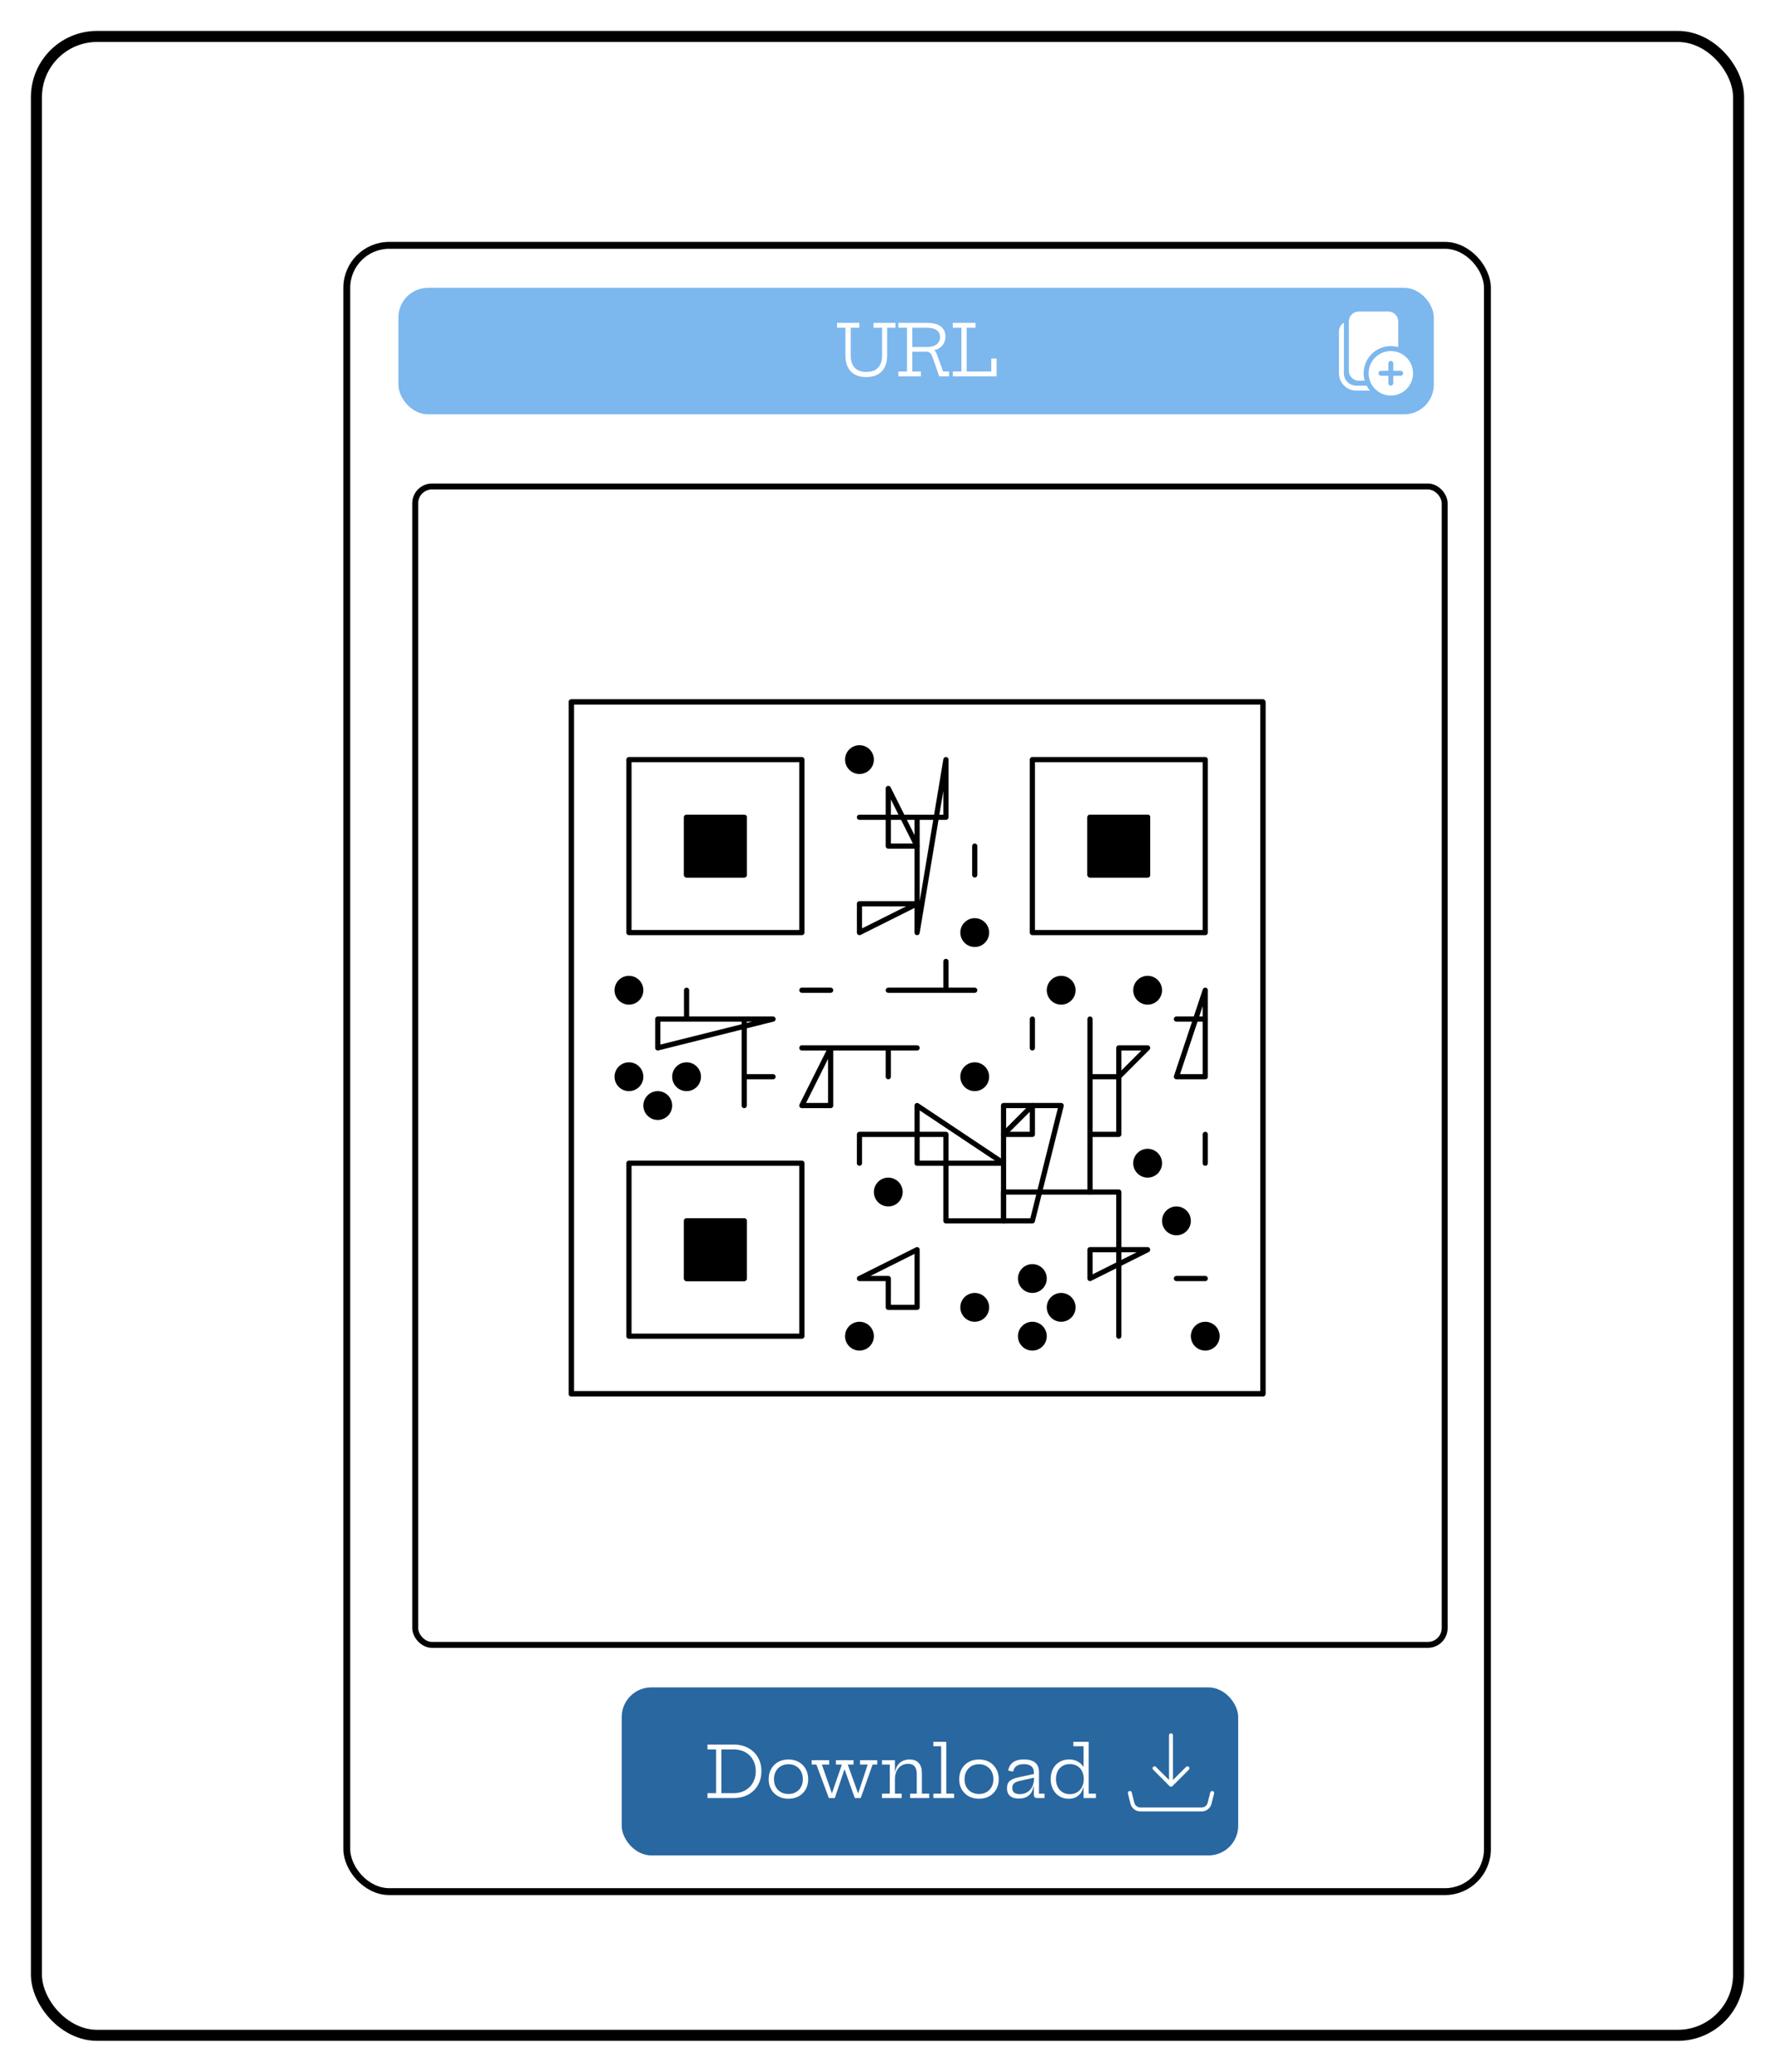 <svg width="402" height="469" viewBox="0 0 402 469" fill="none" xmlns="http://www.w3.org/2000/svg">
<g filter="url(#filter0_d_66_2874)">
<rect width="388" height="455" rx="15" fill="white"/>
<rect x="1.25" y="1.25" width="385.5" height="452.5" rx="13.75" stroke="black" stroke-width="2.5"/>
</g>
<g filter="url(#filter1_d_66_2874)">
<rect x="64.78" y="41.78" width="258.33" height="372.681" rx="9.616" fill="white" stroke="black" stroke-width="1.559"/>
<rect x="127.043" y="368.228" width="139.621" height="38.038" rx="6.713" fill="#2967A0"/>
<path d="M151.271 393.278V392.175H152.367C153.376 392.175 154.257 391.965 155.009 391.546C155.766 391.122 156.354 390.534 156.773 389.782C157.197 389.031 157.409 388.166 157.409 387.189C157.409 386.217 157.197 385.36 156.773 384.619C156.354 383.878 155.766 383.301 155.009 382.887C154.257 382.474 153.376 382.267 152.367 382.267H151.271V381.163H152.367C153.629 381.163 154.732 381.421 155.677 381.937C156.628 382.447 157.366 383.156 157.892 384.063C158.419 384.965 158.682 386.007 158.682 387.189C158.682 388.386 158.419 389.444 157.892 390.362C157.366 391.275 156.628 391.989 155.677 392.505C154.732 393.02 153.629 393.278 152.367 393.278H151.271ZM146.47 393.278V392.175H148.42V382.267H146.47V381.163H151.69V382.267H149.62V392.175H151.69V393.278H146.47ZM164.804 393.431C163.912 393.431 163.131 393.243 162.46 392.867C161.789 392.486 161.265 391.965 160.889 391.305C160.513 390.644 160.325 389.882 160.325 389.017C160.325 388.147 160.513 387.377 160.889 386.705C161.265 386.029 161.789 385.5 162.46 385.118C163.131 384.737 163.912 384.547 164.804 384.547C165.695 384.547 166.477 384.737 167.148 385.118C167.819 385.5 168.343 386.029 168.719 386.705C169.095 387.377 169.282 388.147 169.282 389.017C169.282 389.882 169.095 390.644 168.719 391.305C168.343 391.965 167.819 392.486 167.148 392.867C166.477 393.243 165.695 393.431 164.804 393.431ZM164.804 392.36C165.448 392.36 166.015 392.22 166.503 391.941C166.998 391.662 167.381 391.273 167.655 390.773C167.935 390.268 168.074 389.683 168.074 389.017C168.074 388.346 167.935 387.755 167.655 387.245C167.381 386.735 166.998 386.337 166.503 386.053C166.015 385.763 165.448 385.618 164.804 385.618C164.159 385.618 163.59 385.763 163.096 386.053C162.607 386.337 162.224 386.735 161.944 387.245C161.67 387.755 161.533 388.346 161.533 389.017C161.533 389.683 161.67 390.268 161.944 390.773C162.224 391.273 162.607 391.662 163.096 391.941C163.59 392.22 164.159 392.36 164.804 392.36ZM181.021 384.7H184.911V385.698H183.864L181.182 393.278H179.837L177.122 385.674L178.04 386.842H176.945L177.863 385.674L175.31 393.278H173.956L171.137 385.698H170.082V384.7H174.029V385.698H172.378L175.012 393.278L174.045 392.159H175.165L174.287 393.278L176.913 385.698H175.567V384.7H179.547V385.698H178.234L180.964 393.278L179.982 392.159H181.085L180.255 393.278L182.753 385.698H181.021V384.7ZM188.922 392.279H190.453V393.278H185.998V392.279H187.763V385.698H185.998V384.7H188.922V392.279ZM193.868 392.279V387.793C193.868 387.089 193.71 386.536 193.393 386.133C193.076 385.731 192.577 385.529 191.895 385.529C191.342 385.529 190.84 385.666 190.389 385.94C189.937 386.214 189.58 386.611 189.317 387.132C189.054 387.653 188.922 388.284 188.922 389.025L188.657 387.309H188.979C189.081 386.724 189.277 386.227 189.567 385.819C189.857 385.406 190.227 385.092 190.678 384.877C191.135 384.657 191.659 384.547 192.249 384.547C193.184 384.547 193.879 384.818 194.335 385.36C194.797 385.897 195.028 386.657 195.028 387.64V392.279H196.68V393.278H192.362V392.279H193.868ZM200.552 392.279H202.316V393.278H197.628V392.279H199.392V381.55H197.628V380.551H200.552V392.279ZM207.958 393.431C207.067 393.431 206.285 393.243 205.614 392.867C204.943 392.486 204.419 391.965 204.043 391.305C203.668 390.644 203.48 389.882 203.48 389.017C203.48 388.147 203.668 387.377 204.043 386.705C204.419 386.029 204.943 385.5 205.614 385.118C206.285 384.737 207.067 384.547 207.958 384.547C208.85 384.547 209.631 384.737 210.302 385.118C210.974 385.5 211.497 386.029 211.873 386.705C212.249 387.377 212.437 388.147 212.437 389.017C212.437 389.882 212.249 390.644 211.873 391.305C211.497 391.965 210.974 392.486 210.302 392.867C209.631 393.243 208.85 393.431 207.958 393.431ZM207.958 392.36C208.603 392.36 209.169 392.22 209.658 391.941C210.152 391.662 210.536 391.273 210.81 390.773C211.089 390.268 211.229 389.683 211.229 389.017C211.229 388.346 211.089 387.755 210.81 387.245C210.536 386.735 210.152 386.337 209.658 386.053C209.169 385.763 208.603 385.618 207.958 385.618C207.314 385.618 206.745 385.763 206.251 386.053C205.762 386.337 205.378 386.735 205.099 387.245C204.825 387.755 204.688 388.346 204.688 389.017C204.688 389.683 204.825 390.268 205.099 390.773C205.378 391.273 205.762 391.662 206.251 391.941C206.745 392.22 207.314 392.36 207.958 392.36ZM221.064 393.278C220.844 393.278 220.675 393.208 220.557 393.069C220.444 392.929 220.388 392.733 220.388 392.481V389.903L220.493 389.637L220.436 388.663L220.388 388.155V387.503C220.388 387.062 220.297 386.703 220.114 386.423C219.937 386.144 219.679 385.937 219.341 385.803C219.002 385.669 218.594 385.602 218.116 385.602C217.402 385.602 216.849 385.744 216.457 386.029C216.07 386.308 215.813 386.729 215.684 387.293L214.572 387.06C214.679 386.496 214.881 386.029 215.176 385.658C215.472 385.282 215.864 385.003 216.352 384.82C216.846 384.632 217.448 384.538 218.157 384.538C218.898 384.538 219.518 384.643 220.017 384.853C220.522 385.057 220.903 385.371 221.161 385.795C221.419 386.219 221.548 386.767 221.548 387.438V392.279H222.812V393.278H221.064ZM217.021 393.391C216.129 393.391 215.453 393.195 214.991 392.803C214.529 392.406 214.298 391.823 214.298 391.055C214.298 390.346 214.502 389.806 214.91 389.436C215.319 389.06 215.974 388.778 216.876 388.59L220.734 387.769V388.598L217.069 389.428C216.543 389.551 216.148 389.734 215.885 389.976C215.627 390.212 215.498 390.548 215.498 390.983C215.498 391.455 215.643 391.81 215.933 392.046C216.223 392.277 216.648 392.392 217.206 392.392C217.824 392.392 218.377 392.25 218.865 391.965C219.354 391.681 219.738 391.262 220.017 390.709C220.297 390.156 220.436 389.474 220.436 388.663L220.742 390.564H220.331C220.197 391.46 219.848 392.156 219.284 392.65C218.726 393.144 217.971 393.391 217.021 393.391ZM231.643 393.278V390.072L231.691 389.444V388.421L231.643 387.293V381.55H229.331V380.551H232.803V392.279H234.446V393.278H231.643ZM228.413 384.538C229.121 384.538 229.755 384.694 230.314 385.006C230.877 385.317 231.342 385.763 231.707 386.343C232.072 386.917 232.314 387.607 232.432 388.413L231.691 388.969C231.691 388.308 231.562 387.723 231.304 387.213C231.052 386.703 230.689 386.305 230.217 386.021C229.744 385.731 229.183 385.586 228.533 385.586C227.894 385.586 227.339 385.731 226.866 386.021C226.393 386.311 226.028 386.711 225.771 387.221C225.518 387.731 225.392 388.322 225.392 388.993C225.392 389.659 225.524 390.247 225.787 390.757C226.05 391.267 226.418 391.67 226.89 391.965C227.368 392.255 227.916 392.4 228.533 392.4C229.178 392.4 229.734 392.255 230.201 391.965C230.673 391.67 231.039 391.264 231.296 390.749C231.559 390.233 231.691 389.64 231.691 388.969L231.868 390.797H231.594C231.498 391.27 231.31 391.707 231.03 392.11C230.751 392.508 230.383 392.83 229.927 393.077C229.47 393.319 228.923 393.439 228.284 393.439C227.688 393.439 227.14 393.332 226.64 393.117C226.141 392.897 225.709 392.588 225.344 392.191C224.978 391.788 224.694 391.315 224.49 390.773C224.291 390.231 224.192 389.637 224.192 388.993C224.192 388.123 224.366 387.352 224.715 386.681C225.064 386.01 225.553 385.486 226.181 385.11C226.815 384.729 227.559 384.538 228.413 384.538Z" fill="white"/>
<path d="M242.126 392.133L242.705 394.449C242.806 394.853 243.039 395.211 243.366 395.467C243.694 395.723 244.098 395.862 244.514 395.862H258.384C258.8 395.862 259.204 395.723 259.532 395.467C259.859 395.211 260.092 394.853 260.193 394.449L260.772 392.133M251.449 390.268V379.081V390.268ZM251.449 390.268L247.72 386.539L251.449 390.268ZM251.449 390.268L255.178 386.539L251.449 390.268Z" stroke="white" stroke-width="0.895" stroke-linecap="round" stroke-linejoin="round"/>
<g filter="url(#filter2_d_66_2874)">
<rect x="76.475" y="92.566" width="234.492" height="263.58" rx="4.475" fill="white"/>
<rect x="77.146" y="93.237" width="233.15" height="262.237" rx="3.804" stroke="black" stroke-width="1.343"/>
</g>
<path d="M141.736 171.252H154.788V184.304H141.736V171.252ZM141.736 262.617H154.788V275.669H141.736V262.617ZM233.101 171.252H246.153V184.304H233.101V171.252Z" fill="black"/>
<path d="M115.632 145.148H272.258V301.774H115.632V145.148Z" fill="white" stroke="black" stroke-width="1.175" stroke-linejoin="round"/>
<path d="M141.736 171.252H154.789V184.304H141.736V171.252ZM141.736 262.617H154.789V275.67H141.736V262.617ZM233.102 171.252H246.154V184.304H233.102V171.252Z" fill="black" stroke="black" stroke-width="1.175" stroke-linejoin="round"/>
<path d="M135.21 239.776C137.012 239.776 138.473 238.315 138.473 236.513C138.473 234.711 137.012 233.25 135.21 233.25C133.407 233.25 131.947 234.711 131.947 236.513C131.947 238.315 133.407 239.776 135.21 239.776Z" fill="black"/>
<path d="M128.683 233.25C130.485 233.25 131.946 231.789 131.946 229.987C131.946 228.185 130.485 226.724 128.683 226.724C126.881 226.724 125.42 228.185 125.42 229.987C125.42 231.789 126.881 233.25 128.683 233.25Z" fill="black"/>
<path d="M141.736 233.25C143.538 233.25 144.999 231.789 144.999 229.987C144.999 228.185 143.538 226.724 141.736 226.724C139.934 226.724 138.473 228.185 138.473 229.987C138.473 231.789 139.934 233.25 141.736 233.25Z" fill="black"/>
<path d="M187.419 259.354C189.221 259.354 190.682 257.893 190.682 256.091C190.682 254.289 189.221 252.828 187.419 252.828C185.617 252.828 184.156 254.289 184.156 256.091C184.156 257.893 185.617 259.354 187.419 259.354Z" fill="black"/>
<path d="M206.997 233.25C208.799 233.25 210.26 231.789 210.26 229.987C210.26 228.185 208.799 226.724 206.997 226.724C205.195 226.724 203.734 228.185 203.734 229.987C203.734 231.789 205.195 233.25 206.997 233.25Z" fill="black"/>
<path d="M206.997 200.62C208.799 200.62 210.26 199.159 210.26 197.357C210.26 195.554 208.799 194.094 206.997 194.094C205.195 194.094 203.734 195.554 203.734 197.357C203.734 199.159 205.195 200.62 206.997 200.62Z" fill="black"/>
<path d="M180.892 161.463C182.694 161.463 184.155 160.002 184.155 158.2C184.155 156.398 182.694 154.937 180.892 154.937C179.09 154.937 177.629 156.398 177.629 158.2C177.629 160.002 179.09 161.463 180.892 161.463Z" fill="black"/>
<path d="M226.575 213.672C228.377 213.672 229.838 212.211 229.838 210.409C229.838 208.607 228.377 207.146 226.575 207.146C224.773 207.146 223.312 208.607 223.312 210.409C223.312 212.211 224.773 213.672 226.575 213.672Z" fill="black"/>
<path d="M246.154 213.672C247.956 213.672 249.417 212.211 249.417 210.409C249.417 208.607 247.956 207.146 246.154 207.146C244.352 207.146 242.891 208.607 242.891 210.409C242.891 212.211 244.352 213.672 246.154 213.672Z" fill="black"/>
<path d="M246.154 252.828C247.956 252.828 249.417 251.367 249.417 249.565C249.417 247.763 247.956 246.302 246.154 246.302C244.352 246.302 242.891 247.763 242.891 249.565C242.891 251.367 244.352 252.828 246.154 252.828Z" fill="black"/>
<path d="M252.679 265.881C254.481 265.881 255.942 264.42 255.942 262.618C255.942 260.816 254.481 259.355 252.679 259.355C250.877 259.355 249.416 260.816 249.416 262.618C249.416 264.42 250.877 265.881 252.679 265.881Z" fill="black"/>
<path d="M259.205 291.985C261.008 291.985 262.468 290.524 262.468 288.722C262.468 286.92 261.008 285.459 259.205 285.459C257.403 285.459 255.942 286.92 255.942 288.722C255.942 290.524 257.403 291.985 259.205 291.985Z" fill="black"/>
<path d="M180.892 291.985C182.694 291.985 184.155 290.524 184.155 288.722C184.155 286.92 182.694 285.459 180.892 285.459C179.09 285.459 177.629 286.92 177.629 288.722C177.629 290.524 179.09 291.985 180.892 291.985Z" fill="black"/>
<path d="M220.049 291.985C221.851 291.985 223.312 290.524 223.312 288.722C223.312 286.92 221.851 285.459 220.049 285.459C218.247 285.459 216.786 286.92 216.786 288.722C216.786 290.524 218.247 291.985 220.049 291.985Z" fill="black"/>
<path d="M226.575 285.459C228.377 285.459 229.838 283.998 229.838 282.196C229.838 280.394 228.377 278.933 226.575 278.933C224.773 278.933 223.312 280.394 223.312 282.196C223.312 283.998 224.773 285.459 226.575 285.459Z" fill="black"/>
<path d="M220.049 278.933C221.851 278.933 223.312 277.472 223.312 275.67C223.312 273.867 221.851 272.407 220.049 272.407C218.247 272.407 216.786 273.867 216.786 275.67C216.786 277.472 218.247 278.933 220.049 278.933Z" fill="black"/>
<path d="M128.683 213.672C130.485 213.672 131.946 212.211 131.946 210.409C131.946 208.607 130.485 207.146 128.683 207.146C126.881 207.146 125.42 208.607 125.42 210.409C125.42 212.211 126.881 213.672 128.683 213.672Z" fill="black"/>
<path d="M206.997 285.459C208.799 285.459 210.26 283.998 210.26 282.196C210.26 280.394 208.799 278.933 206.997 278.933C205.195 278.933 203.734 280.394 203.734 282.196C203.734 283.998 205.195 285.459 206.997 285.459Z" fill="black"/>
<path d="M115.632 145.148H272.258V301.774H115.632V145.148Z" stroke="black" stroke-width="1.175" stroke-linejoin="round"/>
<path d="M128.684 158.2H167.84V197.356H128.684V158.2Z" stroke="black" stroke-width="1.175" stroke-linejoin="round"/>
<path d="M141.736 171.252H154.788V184.304H141.736V171.252ZM128.684 249.565H167.84V288.722H128.684V249.565Z" stroke="black" stroke-width="1.175" stroke-linejoin="round"/>
<path d="M141.736 262.617H154.788V275.67H141.736V262.617ZM220.049 158.2H259.205V197.356H220.049V158.2Z" stroke="black" stroke-width="1.175" stroke-linejoin="round"/>
<path d="M233.101 171.252H246.153V184.304H233.101V171.252Z" stroke="black" stroke-width="1.175" stroke-linejoin="round"/>
<path d="M193.945 171.252H180.892M135.21 223.461V216.935H161.314L135.21 223.461ZM141.736 216.935V210.409V216.935ZM154.788 216.935V236.513V216.935ZM154.788 229.987H161.314H154.788ZM200.471 210.409V203.883V210.409ZM259.206 216.935H252.679H259.206ZM213.523 243.039H220.049V236.513L213.523 243.039ZM167.84 210.409H174.366H167.84ZM187.419 210.409H206.997H187.419ZM200.471 158.2V171.252H193.945V197.356L200.471 158.2ZM193.945 190.83H180.892V197.356L193.945 190.83Z" stroke="black" stroke-width="1.175" stroke-linecap="round" stroke-linejoin="round"/>
<path d="M180.892 249.565V243.039H200.47V262.618H213.523V256.091H239.627V288.722M193.944 177.778H187.418V164.726L193.944 177.778ZM167.84 223.461H193.944H167.84ZM174.366 223.461V236.513H167.84L174.366 223.461ZM187.418 223.461V229.987V223.461Z" stroke="black" stroke-width="1.175" stroke-linecap="round" stroke-linejoin="round"/>
<path d="M206.997 177.778V184.304M193.945 236.513V249.565H213.523L193.945 236.513ZM226.575 236.513H213.523V262.617H220.049L226.575 236.513ZM233.101 216.935V229.987H239.627V243.039H233.101V256.091V216.935ZM239.627 229.987V223.461H246.153L239.627 229.987ZM246.153 269.143H233.101V275.67L246.153 269.143ZM180.892 275.67H187.418V282.196H193.945V269.143L180.892 275.67ZM259.206 210.409V229.987H252.679L259.206 210.409ZM220.049 223.461V216.935V223.461ZM259.206 243.039V249.565V243.039ZM252.679 275.67H259.206H252.679Z" stroke="black" stroke-width="1.175" stroke-linecap="round" stroke-linejoin="round"/>
<rect x="76.475" y="51.396" width="234.492" height="28.64" rx="6.713" fill="#7CB7EE"/>
<path d="M184.073 59.331H189.059V60.434H187.158V66.774C187.158 67.767 186.978 68.626 186.618 69.351C186.259 70.071 185.727 70.627 185.024 71.019C184.325 71.411 183.461 71.607 182.43 71.607C181.404 71.607 180.54 71.411 179.836 71.019C179.138 70.627 178.609 70.071 178.249 69.351C177.889 68.626 177.71 67.767 177.71 66.774V60.434H175.809V59.331H180.859V60.434H178.918V66.774C178.918 67.531 179.047 68.186 179.304 68.739C179.568 69.287 179.96 69.708 180.481 70.004C181.001 70.299 181.657 70.447 182.446 70.447C183.235 70.447 183.896 70.299 184.428 70.004C184.959 69.703 185.357 69.279 185.62 68.731C185.888 68.183 186.022 67.531 186.022 66.774V60.434H184.073V59.331ZM196.738 65.114C197.125 65.157 197.463 65.278 197.753 65.477C198.043 65.67 198.247 65.941 198.365 66.29L199.847 70.342H201.177V71.446H198.961L197.399 66.983C197.248 66.57 197.068 66.282 196.859 66.121C196.655 65.955 196.352 65.871 195.949 65.871H195.353L196.738 65.114ZM194.024 60.434V59.331H196.223C197.603 59.331 198.639 59.607 199.332 60.16C200.025 60.714 200.371 61.473 200.371 62.44C200.371 62.961 200.264 63.436 200.049 63.866C199.839 64.29 199.539 64.647 199.147 64.937C198.76 65.222 198.295 65.418 197.753 65.525V65.743L196.166 65.871H192.686V64.8H196.158C196.803 64.8 197.348 64.709 197.793 64.526C198.239 64.344 198.575 64.083 198.8 63.745C199.026 63.407 199.139 63.001 199.139 62.529C199.139 61.836 198.875 61.315 198.349 60.966C197.828 60.612 197.103 60.434 196.174 60.434H194.024ZM189.706 60.434V59.331H194.805V60.434H192.856V70.342H194.805V71.446H189.706V70.342H191.655V60.434H189.706ZM202.025 60.434V59.331H207.188V60.434H205.174V70.342H211.224V71.446H202.025V70.342H203.974V60.434H202.025ZM211.949 67.402V71.446H210.74V67.402H211.949Z" fill="white"/>
<path d="M291.724 59.003C291.724 58.41 291.96 57.84 292.38 57.421C292.799 57.001 293.368 56.766 293.962 56.766H300.674C301.268 56.766 301.837 57.001 302.257 57.421C302.676 57.84 302.912 58.41 302.912 59.003V64.828C301.858 64.529 300.743 64.517 299.683 64.793C298.623 65.068 297.655 65.622 296.881 66.397C296.106 67.171 295.552 68.139 295.276 69.199C295.001 70.26 295.013 71.374 295.312 72.428H293.962C293.368 72.428 292.799 72.192 292.38 71.773C291.96 71.353 291.724 70.784 291.724 70.191V59.003ZM296.487 74.666C296.202 74.321 295.955 73.945 295.752 73.547H293.402C292.661 73.547 291.949 73.252 291.425 72.728C290.9 72.203 290.606 71.492 290.606 70.75V59.303C290.265 59.499 289.983 59.782 289.787 60.122C289.59 60.462 289.487 60.848 289.487 61.24V70.75C289.487 71.788 289.899 72.784 290.634 73.519C291.368 74.253 292.364 74.666 293.402 74.666H296.487ZM306.268 70.75C306.268 72.085 305.738 73.366 304.794 74.31C303.85 75.254 302.569 75.784 301.234 75.784C299.899 75.784 298.618 75.254 297.674 74.31C296.73 73.366 296.199 72.085 296.199 70.75C296.199 69.415 296.73 68.134 297.674 67.19C298.618 66.246 299.899 65.716 301.234 65.716C302.569 65.716 303.85 66.246 304.794 67.19C305.738 68.134 306.268 69.415 306.268 70.75ZM301.793 68.513C301.793 68.364 301.734 68.222 301.629 68.117C301.524 68.012 301.382 67.953 301.234 67.953C301.085 67.953 300.943 68.012 300.838 68.117C300.733 68.222 300.674 68.364 300.674 68.513V70.191H298.996C298.848 70.191 298.706 70.25 298.601 70.355C298.496 70.459 298.437 70.602 298.437 70.75C298.437 70.898 298.496 71.041 298.601 71.145C298.706 71.25 298.848 71.309 298.996 71.309H300.674V72.987C300.674 73.136 300.733 73.278 300.838 73.383C300.943 73.488 301.085 73.547 301.234 73.547C301.382 73.547 301.524 73.488 301.629 73.383C301.734 73.278 301.793 73.136 301.793 72.987V71.309H303.471C303.62 71.309 303.762 71.25 303.867 71.145C303.972 71.041 304.031 70.898 304.031 70.75C304.031 70.602 303.972 70.459 303.867 70.355C303.762 70.25 303.62 70.191 303.471 70.191H301.793V68.513Z" fill="white"/>
</g>
<defs>
<filter id="filter0_d_66_2874" x="0" y="0" width="402" height="469" filterUnits="userSpaceOnUse" color-interpolation-filters="sRGB">
<feFlood flood-opacity="0" result="BackgroundImageFix"/>
<feColorMatrix in="SourceAlpha" type="matrix" values="0 0 0 0 0 0 0 0 0 0 0 0 0 0 0 0 0 0 127 0" result="hardAlpha"/>
<feOffset dx="7" dy="7"/>
<feGaussianBlur stdDeviation="3.5"/>
<feComposite in2="hardAlpha" operator="out"/>
<feColorMatrix type="matrix" values="0 0 0 0 0 0 0 0 0 0 0 0 0 0 0 0 0 0 0.3 0"/>
<feBlend mode="normal" in2="BackgroundImageFix" result="effect1_dropShadow_66_2874"/>
<feBlend mode="normal" in="SourceGraphic" in2="effect1_dropShadow_66_2874" result="shape"/>
</filter>
<filter id="filter1_d_66_2874" x="64" y="41" width="287.406" height="401.758" filterUnits="userSpaceOnUse" color-interpolation-filters="sRGB">
<feFlood flood-opacity="0" result="BackgroundImageFix"/>
<feColorMatrix in="SourceAlpha" type="matrix" values="0 0 0 0 0 0 0 0 0 0 0 0 0 0 0 0 0 0 127 0" result="hardAlpha"/>
<feOffset dx="13.759" dy="13.759"/>
<feGaussianBlur stdDeviation="6.879"/>
<feComposite in2="hardAlpha" operator="out"/>
<feColorMatrix type="matrix" values="0 0 0 0 0 0 0 0 0 0 0 0 0 0 0 0 0 0 0.4 0"/>
<feBlend mode="normal" in2="BackgroundImageFix" result="effect1_dropShadow_66_2874"/>
<feBlend mode="normal" in="SourceGraphic" in2="effect1_dropShadow_66_2874" result="shape"/>
</filter>
<filter id="filter2_d_66_2874" x="76.475" y="92.566" width="240.757" height="269.845" filterUnits="userSpaceOnUse" color-interpolation-filters="sRGB">
<feFlood flood-opacity="0" result="BackgroundImageFix"/>
<feColorMatrix in="SourceAlpha" type="matrix" values="0 0 0 0 0 0 0 0 0 0 0 0 0 0 0 0 0 0 127 0" result="hardAlpha"/>
<feOffset dx="3.133" dy="3.133"/>
<feGaussianBlur stdDeviation="1.566"/>
<feComposite in2="hardAlpha" operator="out"/>
<feColorMatrix type="matrix" values="0 0 0 0 0 0 0 0 0 0 0 0 0 0 0 0 0 0 0.3 0"/>
<feBlend mode="normal" in2="BackgroundImageFix" result="effect1_dropShadow_66_2874"/>
<feBlend mode="normal" in="SourceGraphic" in2="effect1_dropShadow_66_2874" result="shape"/>
</filter>
</defs>
</svg>
